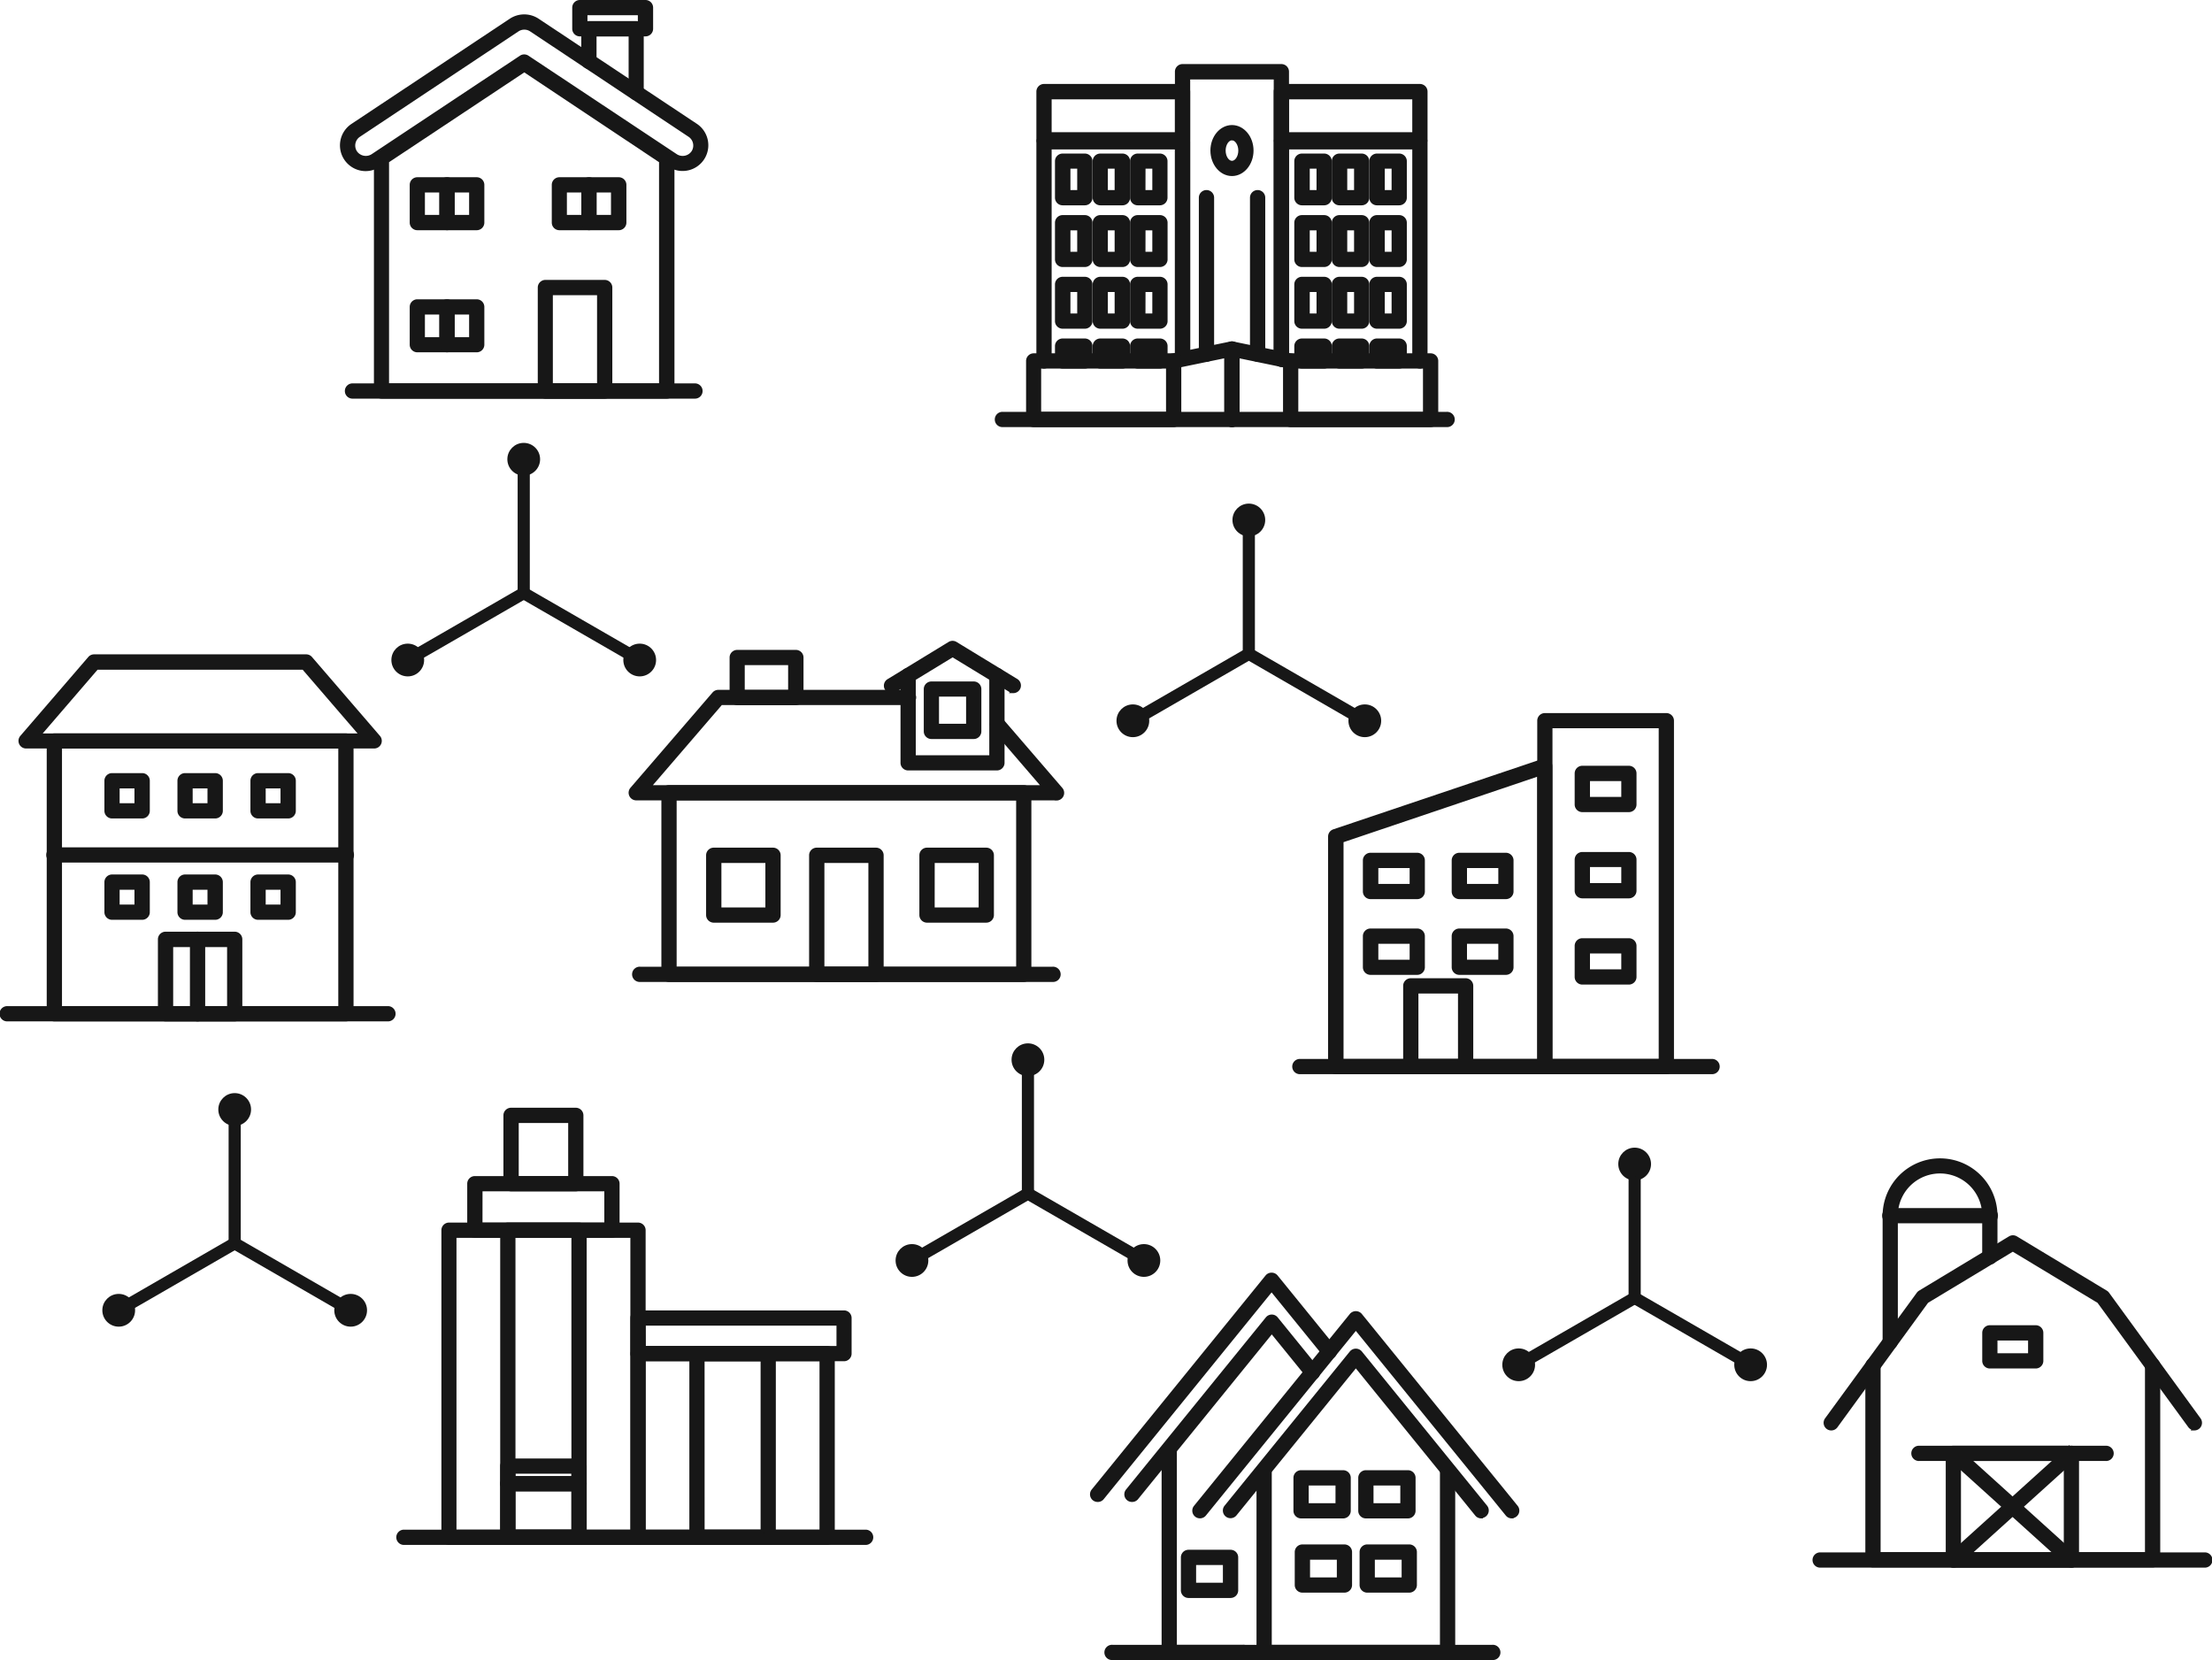 <svg xmlns="http://www.w3.org/2000/svg" width="597" height="448" viewBox="0 0 597 448"><title>houses-left</title><path d="M591.77,385a1.56,1.56,0,0,1-1.26-.64l-24.56-33.64-23.21-14-23.22,14L495,384.4a1.56,1.56,0,0,1-2.52-1.84l24.75-33.89a1.57,1.57,0,0,1,.45-.42l24.29-14.66a1.56,1.56,0,0,1,1.61,0l24.29,14.66a1.56,1.56,0,0,1,.45.42L593,382.56a1.56,1.56,0,0,1-1.26,2.48Z" transform="translate(0.5 0.5)" style="fill:#171717;stroke:#171717;stroke-miterlimit:10;stroke-width:1px"/><path d="M580.47,422H505a1.56,1.56,0,0,1-1.56-1.56V368a1.56,1.56,0,0,1,3.12,0v50.87h72.35V368a1.56,1.56,0,0,1,3.12,0v52.42A1.56,1.56,0,0,1,580.47,422Z" transform="translate(0.5 0.5)" style="fill:#171717;stroke:#171717;stroke-miterlimit:10;stroke-width:1px"/><path d="M594.44,422.06H490.87a1.56,1.56,0,1,1,0-3.11H594.44a1.56,1.56,0,1,1,0,3.11Z" transform="translate(0.5 0.5)" style="fill:#171717;stroke:#171717;stroke-miterlimit:10;stroke-width:1px"/><path d="M567.79,393.28H517.53a1.56,1.56,0,1,1,0-3.11h50.26a1.56,1.56,0,1,1,0,3.11Z" transform="translate(0.5 0.5)" style="fill:#171717;stroke:#171717;stroke-miterlimit:10;stroke-width:1px"/><path d="M558.55,422.06H526.7a1.56,1.56,0,0,1-1.56-1.56V391.72a1.56,1.56,0,0,1,1.56-1.56h31.85a1.56,1.56,0,0,1,1.56,1.56V420.5A1.56,1.56,0,0,1,558.55,422.06Zm-30.29-3.11H557V393.28H528.25v25.66Z" transform="translate(0.5 0.5)" style="fill:#171717;stroke:#171717;stroke-miterlimit:10;stroke-width:1px"/><path d="M558.55,422.06a1.56,1.56,0,0,1-1-.4l-31.85-28.78a1.56,1.56,0,0,1,2.09-2.31l31.85,28.78a1.56,1.56,0,0,1-1,2.71Z" transform="translate(0.5 0.5)" style="fill:#171717;stroke:#171717;stroke-miterlimit:10;stroke-width:1px"/><path d="M526.7,422.06a1.56,1.56,0,0,1-1-2.71l31.85-28.78a1.56,1.56,0,0,1,2.09,2.31l-31.85,28.78A1.56,1.56,0,0,1,526.7,422.06Z" transform="translate(0.5 0.5)" style="fill:#171717;stroke:#171717;stroke-miterlimit:10;stroke-width:1px"/><path d="M548.92,368.32H536.55a1.56,1.56,0,0,1-1.56-1.56v-7.56a1.56,1.56,0,0,1,1.56-1.56h12.37a1.56,1.56,0,0,1,1.56,1.56v7.56A1.56,1.56,0,0,1,548.92,368.32Zm-10.82-3.11h9.26v-4.44h-9.26Z" transform="translate(0.5 0.5)" style="fill:#171717;stroke:#171717;stroke-miterlimit:10;stroke-width:1px"/><path d="M509.66,363.17a1.56,1.56,0,0,1-1.56-1.56v-34a15,15,0,0,1,30,0v11.09a1.56,1.56,0,0,1-3.12,0V327.57a11.88,11.88,0,0,0-23.77,0v34A1.56,1.56,0,0,1,509.66,363.17Z" transform="translate(0.5 0.5)" style="fill:#171717;stroke:#171717;stroke-miterlimit:10;stroke-width:1px"/><path d="M536.55,329.13H509.66a1.56,1.56,0,1,1,0-3.11h26.89a1.56,1.56,0,1,1,0,3.11Z" transform="translate(0.5 0.5)" style="fill:#171717;stroke:#171717;stroke-miterlimit:10;stroke-width:1px"/><path d="M186.94,106.58H94.76a1.56,1.56,0,1,1,0-3.11h92.18a1.56,1.56,0,1,1,0,3.11Z" transform="translate(0.5 0.5)" style="fill:#171717;stroke:#171717;stroke-miterlimit:10;stroke-width:1px"/><path d="M179.48,106.58h-77a1.56,1.56,0,0,1-1.56-1.56V42.14a1.56,1.56,0,0,1,.7-1.3l38.49-25.56a1.56,1.56,0,0,1,1.72,0l38.5,25.56a1.56,1.56,0,0,1,.7,1.3V105A1.56,1.56,0,0,1,179.48,106.58ZM104,103.47h73.87V43L141,18.44,104,43Z" transform="translate(0.5 0.5)" style="fill:#171717;stroke:#171717;stroke-miterlimit:10;stroke-width:1px"/><path d="M98.21,45.18a6.45,6.45,0,0,1-3.58-11.82L137.41,4.94a6.56,6.56,0,0,1,7.14,0l42.78,28.41A6.45,6.45,0,0,1,180.2,44.1L141,18.06l-39.21,26A6.43,6.43,0,0,1,98.21,45.18ZM141,7a3.33,3.33,0,0,0-1.85.56L96.36,36a3.34,3.34,0,0,0-.93,4.62,3.42,3.42,0,0,0,4.62.93l40.07-26.61a1.56,1.56,0,0,1,1.72,0l40.08,26.61a3.42,3.42,0,0,0,4.63-.93,3.34,3.34,0,0,0-.93-4.62L142.83,7.54A3.34,3.34,0,0,0,141,7Z" transform="translate(0.5 0.5)" style="fill:#171717;stroke:#171717;stroke-miterlimit:10;stroke-width:1px"/><path d="M162.7,106.58h-16a1.56,1.56,0,0,1-1.56-1.56V77.1a1.56,1.56,0,0,1,1.56-1.56h16a1.56,1.56,0,0,1,1.56,1.56V105A1.56,1.56,0,0,1,162.7,106.58Zm-14.49-3.11h12.93V78.66H148.21Z" transform="translate(0.5 0.5)" style="fill:#171717;stroke:#171717;stroke-miterlimit:10;stroke-width:1px"/><path d="M120.14,61.13h-8a1.56,1.56,0,0,1-1.56-1.56V49.39a1.56,1.56,0,0,1,1.56-1.56h8a1.56,1.56,0,0,1,1.56,1.56V59.57A1.56,1.56,0,0,1,120.14,61.13ZM113.68,58h4.9V50.94h-4.9Z" transform="translate(0.5 0.5)" style="fill:#171717;stroke:#171717;stroke-miterlimit:10;stroke-width:1px"/><path d="M128.16,61.13h-8a1.56,1.56,0,0,1-1.56-1.56V49.39a1.56,1.56,0,0,1,1.56-1.56h8a1.56,1.56,0,0,1,1.56,1.56V59.57A1.56,1.56,0,0,1,128.16,61.13ZM121.7,58h4.91V50.94H121.7Z" transform="translate(0.5 0.5)" style="fill:#171717;stroke:#171717;stroke-miterlimit:10;stroke-width:1px"/><path d="M158.48,61.13h-8a1.56,1.56,0,0,1-1.56-1.56V49.39a1.56,1.56,0,0,1,1.56-1.56h8A1.56,1.56,0,0,1,160,49.39V59.57A1.56,1.56,0,0,1,158.48,61.13ZM152,58h4.9V50.94H152Z" transform="translate(0.5 0.5)" style="fill:#171717;stroke:#171717;stroke-miterlimit:10;stroke-width:1px"/><path d="M166.5,61.13h-8a1.56,1.56,0,0,1-1.56-1.56V49.39a1.56,1.56,0,0,1,1.56-1.56h8a1.56,1.56,0,0,1,1.56,1.56V59.57A1.56,1.56,0,0,1,166.5,61.13ZM160,58h4.9V50.94H160Z" transform="translate(0.5 0.5)" style="fill:#171717;stroke:#171717;stroke-miterlimit:10;stroke-width:1px"/><path d="M120.14,94.08h-8a1.56,1.56,0,0,1-1.56-1.56V82.33a1.56,1.56,0,0,1,1.56-1.56h8a1.56,1.56,0,0,1,1.56,1.56V92.52A1.56,1.56,0,0,1,120.14,94.08ZM113.68,91h4.9V83.89h-4.9Z" transform="translate(0.5 0.5)" style="fill:#171717;stroke:#171717;stroke-miterlimit:10;stroke-width:1px"/><path d="M128.16,94.08h-8a1.56,1.56,0,0,1-1.56-1.56V82.33a1.56,1.56,0,0,1,1.56-1.56h8a1.56,1.56,0,0,1,1.56,1.56V92.52A1.56,1.56,0,0,1,128.16,94.08ZM121.7,91h4.91V83.89H121.7Z" transform="translate(0.5 0.5)" style="fill:#171717;stroke:#171717;stroke-miterlimit:10;stroke-width:1px"/><path d="M171.22,26.08a1.56,1.56,0,0,1-1.56-1.56V8.82H160v7.24a1.56,1.56,0,0,1-3.12,0V7.26a1.56,1.56,0,0,1,1.56-1.56h12.74a1.56,1.56,0,0,1,1.56,1.56V24.53A1.56,1.56,0,0,1,171.22,26.08Z" transform="translate(0.5 0.5)" style="fill:#171717;stroke:#171717;stroke-miterlimit:10;stroke-width:1px"/><path d="M173.71,8.82H156a1.56,1.56,0,0,1-1.56-1.56V1.56A1.56,1.56,0,0,1,156,0h17.71a1.56,1.56,0,0,1,1.56,1.56V7.26A1.56,1.56,0,0,1,173.71,8.82ZM157.55,5.71h14.6V3.11h-14.6Z" transform="translate(0.5 0.5)" style="fill:#171717;stroke:#171717;stroke-miterlimit:10;stroke-width:1px"/><path d="M389.94,114.26H270.17a1.56,1.56,0,1,1,0-3.11H389.94a1.56,1.56,0,1,1,0,3.11Z" transform="translate(0.5 0.5)" style="fill:#171717;stroke:#171717;stroke-miterlimit:10;stroke-width:1px"/><path d="M345.33,98a1.56,1.56,0,0,1-1.56-1.56v-76H320.22V96.26a1.56,1.56,0,0,1-3.12,0V18.85a1.56,1.56,0,0,1,1.56-1.56h26.67a1.56,1.56,0,0,1,1.56,1.56V96.42A1.56,1.56,0,0,1,345.33,98Z" transform="translate(0.5 0.5)" style="fill:#171717;stroke:#171717;stroke-miterlimit:10;stroke-width:1px"/><path d="M382.72,38.78H345.33a1.56,1.56,0,0,1-1.56-1.56v-13a1.56,1.56,0,0,1,1.56-1.56h37.39a1.56,1.56,0,0,1,1.56,1.56v13A1.56,1.56,0,0,1,382.72,38.78Zm-35.83-3.11h34.27V25.81H346.89Z" transform="translate(0.5 0.5)" style="fill:#171717;stroke:#171717;stroke-miterlimit:10;stroke-width:1px"/><path d="M318.66,38.78H281.27a1.56,1.56,0,0,1-1.56-1.56v-13a1.56,1.56,0,0,1,1.56-1.56h37.39a1.56,1.56,0,0,1,1.56,1.56v13A1.56,1.56,0,0,1,318.66,38.78Zm-35.83-3.11H317.1V25.81H282.83v9.86Z" transform="translate(0.5 0.5)" style="fill:#171717;stroke:#171717;stroke-miterlimit:10;stroke-width:1px"/><path d="M382.72,98.47a1.56,1.56,0,0,1-1.56-1.56V39.33H346.89V96.42a1.56,1.56,0,0,1-3.12,0V37.77a1.56,1.56,0,0,1,1.56-1.56h37.39a1.56,1.56,0,0,1,1.56,1.56V96.91A1.56,1.56,0,0,1,382.72,98.47Z" transform="translate(0.5 0.5)" style="fill:#171717;stroke:#171717;stroke-miterlimit:10;stroke-width:1px"/><path d="M281.27,98.47a1.56,1.56,0,0,1-1.56-1.56V37.77a1.56,1.56,0,0,1,1.56-1.56h37.39a1.56,1.56,0,0,1,1.56,1.56V96.26a1.56,1.56,0,0,1-3.12,0V39.33H282.83V96.91A1.56,1.56,0,0,1,281.27,98.47Z" transform="translate(0.5 0.5)" style="fill:#171717;stroke:#171717;stroke-miterlimit:10;stroke-width:1px"/><path d="M292.29,54.41h-6a1.56,1.56,0,0,1-1.56-1.56V43a1.56,1.56,0,0,1,1.56-1.56h6A1.56,1.56,0,0,1,293.85,43v9.89A1.56,1.56,0,0,1,292.29,54.41Zm-4.39-3.11h2.83V44.51h-2.83Z" transform="translate(0.5 0.5)" style="fill:#171717;stroke:#171717;stroke-miterlimit:10;stroke-width:1px"/><path d="M302.42,54.41h-5.95a1.56,1.56,0,0,1-1.56-1.56V43a1.56,1.56,0,0,1,1.56-1.56h5.95A1.56,1.56,0,0,1,304,43v9.89A1.56,1.56,0,0,1,302.42,54.41ZM298,51.29h2.83V44.51H298Z" transform="translate(0.5 0.5)" style="fill:#171717;stroke:#171717;stroke-miterlimit:10;stroke-width:1px"/><path d="M312.54,54.41h-6A1.56,1.56,0,0,1,305,52.85V43a1.56,1.56,0,0,1,1.56-1.56h6A1.56,1.56,0,0,1,314.1,43v9.89A1.56,1.56,0,0,1,312.54,54.41Zm-4.39-3.11H311V44.51h-2.83Z" transform="translate(0.5 0.5)" style="fill:#171717;stroke:#171717;stroke-miterlimit:10;stroke-width:1px"/><path d="M292.29,71.06h-6a1.56,1.56,0,0,1-1.56-1.56V59.61a1.56,1.56,0,0,1,1.56-1.56h6a1.56,1.56,0,0,1,1.56,1.56V69.5A1.56,1.56,0,0,1,292.29,71.06Zm-4.39-3.11h2.83V61.17h-2.83Z" transform="translate(0.5 0.5)" style="fill:#171717;stroke:#171717;stroke-miterlimit:10;stroke-width:1px"/><path d="M302.42,71.06h-5.95a1.56,1.56,0,0,1-1.56-1.56V59.61a1.56,1.56,0,0,1,1.56-1.56h5.95A1.56,1.56,0,0,1,304,59.61V69.5A1.56,1.56,0,0,1,302.42,71.06ZM298,67.95h2.83V61.17H298Z" transform="translate(0.5 0.5)" style="fill:#171717;stroke:#171717;stroke-miterlimit:10;stroke-width:1px"/><path d="M312.54,71.06h-6A1.56,1.56,0,0,1,305,69.5V59.61a1.56,1.56,0,0,1,1.56-1.56h6a1.56,1.56,0,0,1,1.56,1.56V69.5A1.56,1.56,0,0,1,312.54,71.06Zm-4.39-3.11H311V61.17h-2.83Z" transform="translate(0.5 0.5)" style="fill:#171717;stroke:#171717;stroke-miterlimit:10;stroke-width:1px"/><path d="M292.29,87.71h-6a1.56,1.56,0,0,1-1.56-1.56V76.26a1.56,1.56,0,0,1,1.56-1.56h6a1.56,1.56,0,0,1,1.56,1.56v9.89A1.56,1.56,0,0,1,292.29,87.71Zm-4.39-3.11h2.83V77.81h-2.83Z" transform="translate(0.5 0.5)" style="fill:#171717;stroke:#171717;stroke-miterlimit:10;stroke-width:1px"/><path d="M302.42,87.71h-5.95a1.56,1.56,0,0,1-1.56-1.56V76.26a1.56,1.56,0,0,1,1.56-1.56h5.95A1.56,1.56,0,0,1,304,76.26v9.89A1.56,1.56,0,0,1,302.42,87.71ZM298,84.6h2.83V77.81H298Z" transform="translate(0.5 0.5)" style="fill:#171717;stroke:#171717;stroke-miterlimit:10;stroke-width:1px"/><path d="M312.54,87.71h-6A1.56,1.56,0,0,1,305,86.15V76.26a1.56,1.56,0,0,1,1.56-1.56h6a1.56,1.56,0,0,1,1.56,1.56v9.89A1.56,1.56,0,0,1,312.54,87.71Zm-4.39-3.11H311V77.81h-2.83Z" transform="translate(0.5 0.5)" style="fill:#171717;stroke:#171717;stroke-miterlimit:10;stroke-width:1px"/><path d="M292.29,98.47h-6a1.56,1.56,0,0,1-1.56-1.56v-4a1.56,1.56,0,0,1,1.56-1.56h6a1.56,1.56,0,0,1,1.56,1.56v4A1.56,1.56,0,0,1,292.29,98.47Zm-4.39-3.11h2.83v-.89h-2.83Z" transform="translate(0.5 0.5)" style="fill:#171717;stroke:#171717;stroke-miterlimit:10;stroke-width:1px"/><path d="M302.42,98.47h-5.95a1.56,1.56,0,0,1-1.56-1.56v-4a1.56,1.56,0,0,1,1.56-1.56h5.95A1.56,1.56,0,0,1,304,92.91v4A1.56,1.56,0,0,1,302.42,98.47ZM298,95.35h2.83v-.89H298Z" transform="translate(0.5 0.5)" style="fill:#171717;stroke:#171717;stroke-miterlimit:10;stroke-width:1px"/><path d="M312.54,98.47h-6A1.56,1.56,0,0,1,305,96.91v-4a1.56,1.56,0,0,1,1.56-1.56h6a1.56,1.56,0,0,1,1.56,1.56v4A1.56,1.56,0,0,1,312.54,98.47Zm-4.39-3.11H311v-.89h-2.83Z" transform="translate(0.5 0.5)" style="fill:#171717;stroke:#171717;stroke-miterlimit:10;stroke-width:1px"/><path d="M356.88,54.41h-6a1.56,1.56,0,0,1-1.56-1.56V43a1.56,1.56,0,0,1,1.56-1.56h6A1.56,1.56,0,0,1,358.43,43v9.89A1.56,1.56,0,0,1,356.88,54.41Zm-4.39-3.11h2.83V44.51h-2.83Z" transform="translate(0.5 0.5)" style="fill:#171717;stroke:#171717;stroke-miterlimit:10;stroke-width:1px"/><path d="M367,54.41h-6a1.56,1.56,0,0,1-1.56-1.56V43a1.56,1.56,0,0,1,1.56-1.56h6A1.56,1.56,0,0,1,368.56,43v9.89A1.56,1.56,0,0,1,367,54.41Zm-4.39-3.11h2.84V44.51h-2.84Z" transform="translate(0.5 0.5)" style="fill:#171717;stroke:#171717;stroke-miterlimit:10;stroke-width:1px"/><path d="M377.13,54.41h-6a1.56,1.56,0,0,1-1.56-1.56V43a1.56,1.56,0,0,1,1.56-1.56h6A1.56,1.56,0,0,1,378.69,43v9.89A1.56,1.56,0,0,1,377.13,54.41Zm-4.39-3.11h2.84V44.51h-2.84Z" transform="translate(0.5 0.5)" style="fill:#171717;stroke:#171717;stroke-miterlimit:10;stroke-width:1px"/><path d="M356.88,71.06h-6a1.56,1.56,0,0,1-1.56-1.56V59.61a1.56,1.56,0,0,1,1.56-1.56h6a1.56,1.56,0,0,1,1.56,1.56V69.5A1.56,1.56,0,0,1,356.88,71.06Zm-4.39-3.11h2.83V61.17h-2.83Z" transform="translate(0.5 0.5)" style="fill:#171717;stroke:#171717;stroke-miterlimit:10;stroke-width:1px"/><path d="M367,71.06h-6a1.56,1.56,0,0,1-1.56-1.56V59.61a1.56,1.56,0,0,1,1.56-1.56h6a1.56,1.56,0,0,1,1.56,1.56V69.5A1.56,1.56,0,0,1,367,71.06Zm-4.39-3.11h2.84V61.17h-2.84Z" transform="translate(0.5 0.5)" style="fill:#171717;stroke:#171717;stroke-miterlimit:10;stroke-width:1px"/><path d="M377.13,71.06h-6a1.56,1.56,0,0,1-1.56-1.56V59.61a1.56,1.56,0,0,1,1.56-1.56h6a1.56,1.56,0,0,1,1.56,1.56V69.5A1.56,1.56,0,0,1,377.13,71.06Zm-4.39-3.11h2.84V61.17h-2.84Z" transform="translate(0.5 0.5)" style="fill:#171717;stroke:#171717;stroke-miterlimit:10;stroke-width:1px"/><path d="M356.88,87.71h-6a1.56,1.56,0,0,1-1.56-1.56V76.26a1.56,1.56,0,0,1,1.56-1.56h6a1.56,1.56,0,0,1,1.56,1.56v9.89A1.56,1.56,0,0,1,356.88,87.71Zm-4.39-3.11h2.83V77.81h-2.83Z" transform="translate(0.5 0.5)" style="fill:#171717;stroke:#171717;stroke-miterlimit:10;stroke-width:1px"/><path d="M367,87.71h-6a1.56,1.56,0,0,1-1.56-1.56V76.26a1.56,1.56,0,0,1,1.56-1.56h6a1.56,1.56,0,0,1,1.56,1.56v9.89A1.56,1.56,0,0,1,367,87.71Zm-4.39-3.11h2.84V77.81h-2.84Z" transform="translate(0.5 0.5)" style="fill:#171717;stroke:#171717;stroke-miterlimit:10;stroke-width:1px"/><path d="M377.13,87.71h-6a1.56,1.56,0,0,1-1.56-1.56V76.26a1.56,1.56,0,0,1,1.56-1.56h6a1.56,1.56,0,0,1,1.56,1.56v9.89A1.56,1.56,0,0,1,377.13,87.71Zm-4.39-3.11h2.84V77.81h-2.84Z" transform="translate(0.5 0.5)" style="fill:#171717;stroke:#171717;stroke-miterlimit:10;stroke-width:1px"/><path d="M356.88,98.47h-6a1.56,1.56,0,0,1-1.56-1.56v-4a1.56,1.56,0,0,1,1.56-1.56h6a1.56,1.56,0,0,1,1.56,1.56v4A1.56,1.56,0,0,1,356.88,98.47Zm-4.39-3.11h2.83v-.89h-2.83Z" transform="translate(0.5 0.5)" style="fill:#171717;stroke:#171717;stroke-miterlimit:10;stroke-width:1px"/><path d="M367,98.47h-6a1.56,1.56,0,0,1-1.56-1.56v-4a1.56,1.56,0,0,1,1.56-1.56h6a1.56,1.56,0,0,1,1.56,1.56v4A1.56,1.56,0,0,1,367,98.47Zm-4.39-3.11h2.84v-.89h-2.84Z" transform="translate(0.5 0.5)" style="fill:#171717;stroke:#171717;stroke-miterlimit:10;stroke-width:1px"/><path d="M377.13,98.47h-6a1.56,1.56,0,0,1-1.56-1.56v-4a1.56,1.56,0,0,1,1.56-1.56h6a1.56,1.56,0,0,1,1.56,1.56v4A1.56,1.56,0,0,1,377.13,98.47Zm-4.39-3.11h2.84v-.89h-2.84Z" transform="translate(0.5 0.5)" style="fill:#171717;stroke:#171717;stroke-miterlimit:10;stroke-width:1px"/><path d="M316.26,114.26H278.49a1.56,1.56,0,0,1-1.56-1.56V96.91a1.56,1.56,0,0,1,1.56-1.56h37.77a1.56,1.56,0,0,1,1.56,1.56V112.7A1.56,1.56,0,0,1,316.26,114.26ZM280,111.14H314.7V98.47H280Z" transform="translate(0.5 0.5)" style="fill:#171717;stroke:#171717;stroke-miterlimit:10;stroke-width:1px"/><path d="M385.61,114.26H347.84a1.56,1.56,0,0,1-1.56-1.56V96.91a1.56,1.56,0,0,1,1.56-1.56h37.77a1.56,1.56,0,0,1,1.56,1.56V112.7A1.56,1.56,0,0,1,385.61,114.26Zm-36.21-3.11h34.65V98.47H349.4Z" transform="translate(0.5 0.5)" style="fill:#171717;stroke:#171717;stroke-miterlimit:10;stroke-width:1px"/><path d="M332,114.26a1.56,1.56,0,0,1-1.56-1.56V95.58l-13.87,2.86a1.56,1.56,0,1,1-.63-3.05l15.74-3.24a1.56,1.56,0,0,1,1.87,1.53v19A1.56,1.56,0,0,1,332,114.26Z" transform="translate(0.5 0.5)" style="fill:#171717;stroke:#171717;stroke-miterlimit:10;stroke-width:1px"/><path d="M332,114.26a1.56,1.56,0,0,1-1.56-1.56v-19a1.56,1.56,0,0,1,1.87-1.53l15.74,3.24a1.56,1.56,0,1,1-.63,3.05l-13.87-2.86V112.7A1.56,1.56,0,0,1,332,114.26Z" transform="translate(0.5 0.5)" style="fill:#171717;stroke:#171717;stroke-miterlimit:10;stroke-width:1px"/><path d="M332,46.51c-2.93,0-5.32-2.86-5.32-6.38s2.39-6.38,5.32-6.38,5.32,2.86,5.32,6.38S334.93,46.51,332,46.51Zm0-9.65c-1.2,0-2.21,1.5-2.21,3.27s1,3.27,2.21,3.27,2.21-1.5,2.21-3.27S333.19,36.87,332,36.87Z" transform="translate(0.5 0.5)" style="fill:#171717;stroke:#171717;stroke-miterlimit:10;stroke-width:1px"/><path d="M325.12,96.64a1.56,1.56,0,0,1-1.56-1.56V52.85a1.56,1.56,0,0,1,3.12,0V95.08A1.56,1.56,0,0,1,325.12,96.64Z" transform="translate(0.5 0.5)" style="fill:#171717;stroke:#171717;stroke-miterlimit:10;stroke-width:1px"/><path d="M338.92,96.64a1.56,1.56,0,0,1-1.56-1.56V52.85a1.56,1.56,0,0,1,3.12,0V95.08A1.56,1.56,0,0,1,338.92,96.64Z" transform="translate(0.5 0.5)" style="fill:#171717;stroke:#171717;stroke-miterlimit:10;stroke-width:1px"/><path d="M92.86,274.64H14.17a1.56,1.56,0,0,1-1.56-1.56v-73.6a1.56,1.56,0,0,1,1.56-1.56H92.86a1.56,1.56,0,0,1,1.56,1.56v73.6A1.56,1.56,0,0,1,92.86,274.64Zm-77.13-3.11H91.3V201H15.73Z" transform="translate(0.5 0.5)" style="fill:#171717;stroke:#171717;stroke-miterlimit:10;stroke-width:1px"/><path d="M62.84,274.64H44.18a1.56,1.56,0,0,1-1.56-1.56V253a1.56,1.56,0,0,1,1.56-1.56H62.84A1.56,1.56,0,0,1,64.4,253v20A1.56,1.56,0,0,1,62.84,274.64Zm-17.1-3.11H61.29V254.6H45.74Z" transform="translate(0.5 0.5)" style="fill:#171717;stroke:#171717;stroke-miterlimit:10;stroke-width:1px"/><path d="M52.82,274.64a1.56,1.56,0,0,1-1.56-1.56V253a1.56,1.56,0,0,1,3.12,0v20A1.56,1.56,0,0,1,52.82,274.64Z" transform="translate(0.5 0.5)" style="fill:#171717;stroke:#171717;stroke-miterlimit:10;stroke-width:1px"/><path d="M37.87,247.23H29.74a1.56,1.56,0,0,1-1.56-1.56v-8.13A1.56,1.56,0,0,1,29.74,236h8.13a1.56,1.56,0,0,1,1.56,1.56v8.13A1.56,1.56,0,0,1,37.87,247.23Zm-6.58-3.11h5v-5h-5Z" transform="translate(0.5 0.5)" style="fill:#171717;stroke:#171717;stroke-miterlimit:10;stroke-width:1px"/><path d="M57.58,247.23H49.45a1.56,1.56,0,0,1-1.56-1.56v-8.13A1.56,1.56,0,0,1,49.45,236h8.13a1.56,1.56,0,0,1,1.56,1.56v8.13A1.56,1.56,0,0,1,57.58,247.23ZM51,244.12h5v-5H51Z" transform="translate(0.5 0.5)" style="fill:#171717;stroke:#171717;stroke-miterlimit:10;stroke-width:1px"/><path d="M77.28,247.23H69.15a1.56,1.56,0,0,1-1.56-1.56v-8.13A1.56,1.56,0,0,1,69.15,236h8.13a1.56,1.56,0,0,1,1.56,1.56v8.13A1.56,1.56,0,0,1,77.28,247.23Zm-6.57-3.11h5v-5h-5Z" transform="translate(0.5 0.5)" style="fill:#171717;stroke:#171717;stroke-miterlimit:10;stroke-width:1px"/><path d="M37.87,219.88H29.74a1.56,1.56,0,0,1-1.56-1.56V210.2a1.56,1.56,0,0,1,1.56-1.56h8.13a1.56,1.56,0,0,1,1.56,1.56v8.13A1.56,1.56,0,0,1,37.87,219.88Zm-6.58-3.11h5v-5h-5Z" transform="translate(0.5 0.5)" style="fill:#171717;stroke:#171717;stroke-miterlimit:10;stroke-width:1px"/><path d="M57.58,219.88H49.45a1.56,1.56,0,0,1-1.56-1.56V210.2a1.56,1.56,0,0,1,1.56-1.56h8.13a1.56,1.56,0,0,1,1.56,1.56v8.13A1.56,1.56,0,0,1,57.58,219.88ZM51,216.77h5v-5H51Z" transform="translate(0.5 0.5)" style="fill:#171717;stroke:#171717;stroke-miterlimit:10;stroke-width:1px"/><path d="M77.28,219.88H69.15a1.56,1.56,0,0,1-1.56-1.56V210.2a1.56,1.56,0,0,1,1.56-1.56h8.13a1.56,1.56,0,0,1,1.56,1.56v8.13A1.56,1.56,0,0,1,77.28,219.88Zm-6.57-3.11h5v-5h-5Z" transform="translate(0.5 0.5)" style="fill:#171717;stroke:#171717;stroke-miterlimit:10;stroke-width:1px"/><path d="M92.86,231.79H14.17a1.56,1.56,0,1,1,0-3.11H92.86a1.56,1.56,0,1,1,0,3.11Z" transform="translate(0.5 0.5)" style="fill:#171717;stroke:#171717;stroke-miterlimit:10;stroke-width:1px"/><path d="M100.48,201H6.54a1.56,1.56,0,0,1-1.18-2.57l18.35-21.3a1.56,1.56,0,0,1,1.18-.54H82.14a1.56,1.56,0,0,1,1.18.54l18.35,21.3a1.56,1.56,0,0,1-1.18,2.57ZM9.94,197.93H97.09L81.42,179.74H25.6Z" transform="translate(0.5 0.5)" style="fill:#171717;stroke:#171717;stroke-miterlimit:10;stroke-width:1px"/><path d="M104.08,274.64H1.56a1.56,1.56,0,1,1,0-3.11H104.08a1.56,1.56,0,1,1,0,3.11Z" transform="translate(0.5 0.5)" style="fill:#171717;stroke:#171717;stroke-miterlimit:10;stroke-width:1px"/><path d="M449.23,288.89H416.45a1.56,1.56,0,0,1-1.56-1.56V194a1.56,1.56,0,0,1,1.56-1.56h32.78a1.56,1.56,0,0,1,1.56,1.56v93.36A1.56,1.56,0,0,1,449.23,288.89ZM418,285.77h29.67V195.53H418Z" transform="translate(0.5 0.5)" style="fill:#171717;stroke:#171717;stroke-miterlimit:10;stroke-width:1px"/><path d="M416.45,288.89H360a1.56,1.56,0,0,1-1.56-1.56V225.27a1.56,1.56,0,0,1,1.06-1.48l56.4-19a1.56,1.56,0,0,1,2.06,1.47v81.08A1.56,1.56,0,0,1,416.45,288.89Zm-54.84-3.11h53.28V208.42l-53.28,18Z" transform="translate(0.5 0.5)" style="fill:#171717;stroke:#171717;stroke-miterlimit:10;stroke-width:1px"/><path d="M382,241.65H369.39a1.56,1.56,0,0,1-1.56-1.56v-8.39a1.56,1.56,0,0,1,1.56-1.56H382a1.56,1.56,0,0,1,1.56,1.56v8.39A1.56,1.56,0,0,1,382,241.65Zm-11-3.11h9.45v-5.27H371Z" transform="translate(0.5 0.5)" style="fill:#171717;stroke:#171717;stroke-miterlimit:10;stroke-width:1px"/><path d="M439.12,218.17H426.55a1.56,1.56,0,0,1-1.56-1.56v-8.39a1.56,1.56,0,0,1,1.56-1.56h12.57a1.56,1.56,0,0,1,1.56,1.56v8.39A1.56,1.56,0,0,1,439.12,218.17Zm-11-3.11h9.45v-5.27h-9.45Z" transform="translate(0.5 0.5)" style="fill:#171717;stroke:#171717;stroke-miterlimit:10;stroke-width:1px"/><path d="M439.12,241.44H426.55a1.56,1.56,0,0,1-1.56-1.56v-8.39a1.56,1.56,0,0,1,1.56-1.56h12.57a1.56,1.56,0,0,1,1.56,1.56v8.39A1.56,1.56,0,0,1,439.12,241.44Zm-11-3.11h9.45V233h-9.45Z" transform="translate(0.5 0.5)" style="fill:#171717;stroke:#171717;stroke-miterlimit:10;stroke-width:1px"/><path d="M439.12,264.71H426.55a1.56,1.56,0,0,1-1.56-1.56v-8.39a1.56,1.56,0,0,1,1.56-1.56h12.57a1.56,1.56,0,0,1,1.56,1.56v8.39A1.56,1.56,0,0,1,439.12,264.71Zm-11-3.11h9.45v-5.28h-9.45Z" transform="translate(0.5 0.5)" style="fill:#171717;stroke:#171717;stroke-miterlimit:10;stroke-width:1px"/><path d="M405.93,241.65H393.36a1.56,1.56,0,0,1-1.56-1.56v-8.39a1.56,1.56,0,0,1,1.56-1.56h12.57a1.56,1.56,0,0,1,1.56,1.56v8.39A1.56,1.56,0,0,1,405.93,241.65Zm-11-3.11h9.45v-5.27h-9.45Z" transform="translate(0.5 0.5)" style="fill:#171717;stroke:#171717;stroke-miterlimit:10;stroke-width:1px"/><path d="M382,262.09H369.39a1.56,1.56,0,0,1-1.56-1.56v-8.39a1.56,1.56,0,0,1,1.56-1.56H382a1.56,1.56,0,0,1,1.56,1.56v8.39A1.56,1.56,0,0,1,382,262.09ZM371,259h9.45V253.7H371Z" transform="translate(0.5 0.5)" style="fill:#171717;stroke:#171717;stroke-miterlimit:10;stroke-width:1px"/><path d="M405.93,262.09H393.36a1.56,1.56,0,0,1-1.56-1.56v-8.39a1.56,1.56,0,0,1,1.56-1.56h12.57a1.56,1.56,0,0,1,1.56,1.56v8.39A1.56,1.56,0,0,1,405.93,262.09Zm-11-3.11h9.45V253.7h-9.45Z" transform="translate(0.5 0.5)" style="fill:#171717;stroke:#171717;stroke-miterlimit:10;stroke-width:1px"/><path d="M395.06,288.89h-14.8a1.56,1.56,0,0,1-1.56-1.56V265.56a1.56,1.56,0,0,1,1.56-1.56h14.8a1.56,1.56,0,0,1,1.56,1.56v21.77A1.56,1.56,0,0,1,395.06,288.89Zm-13.24-3.11H393.5V267.12H381.82Z" transform="translate(0.5 0.5)" style="fill:#171717;stroke:#171717;stroke-miterlimit:10;stroke-width:1px"/><path d="M461.45,288.89h-111a1.56,1.56,0,1,1,0-3.11h111a1.56,1.56,0,1,1,0,3.11Z" transform="translate(0.5 0.5)" style="fill:#171717;stroke:#171717;stroke-miterlimit:10;stroke-width:1px"/><path d="M284.66,215H171.21a1.56,1.56,0,0,1-1.18-2.57l22.16-25.72a1.56,1.56,0,0,1,1.18-.54h51.21a1.56,1.56,0,1,1,0,3.11h-50.5L174.61,211.9H281.26l-13.85-16.09a1.56,1.56,0,0,1,2.36-2l16.07,18.66a1.56,1.56,0,0,1-1.18,2.57Z" transform="translate(0.5 0.5)" style="fill:#171717;stroke:#171717;stroke-miterlimit:10;stroke-width:1px"/><path d="M275.81,264H180.06a1.56,1.56,0,0,1-1.56-1.56v-49a1.56,1.56,0,0,1,1.56-1.56h95.74a1.56,1.56,0,0,1,1.56,1.56v49A1.56,1.56,0,0,1,275.81,264Zm-94.19-3.11h92.63V215H181.62Z" transform="translate(0.5 0.5)" style="fill:#171717;stroke:#171717;stroke-miterlimit:10;stroke-width:1px"/><path d="M235.93,264h-16a1.56,1.56,0,0,1-1.56-1.56V230.32a1.56,1.56,0,0,1,1.56-1.56h16a1.56,1.56,0,0,1,1.56,1.56v32.16A1.56,1.56,0,0,1,235.93,264Zm-14.43-3.11h12.87v-29H221.5Z" transform="translate(0.5 0.5)" style="fill:#171717;stroke:#171717;stroke-miterlimit:10;stroke-width:1px"/><path d="M208.13,248h-16a1.56,1.56,0,0,1-1.56-1.56V230.32a1.56,1.56,0,0,1,1.56-1.56h16a1.56,1.56,0,0,1,1.56,1.56V246.4A1.56,1.56,0,0,1,208.13,248Zm-14.43-3.11h12.87v-13H193.7Z" transform="translate(0.5 0.5)" style="fill:#171717;stroke:#171717;stroke-miterlimit:10;stroke-width:1px"/><path d="M265.69,248h-16a1.56,1.56,0,0,1-1.56-1.56V230.32a1.56,1.56,0,0,1,1.56-1.56h16a1.56,1.56,0,0,1,1.56,1.56V246.4A1.56,1.56,0,0,1,265.69,248Zm-14.43-3.11h12.87v-13H251.27Z" transform="translate(0.5 0.5)" style="fill:#171717;stroke:#171717;stroke-miterlimit:10;stroke-width:1px"/><path d="M273,186.05a1.54,1.54,0,0,1-.81-.23l-15.59-9.5L241,185.83a1.56,1.56,0,1,1-1.62-2.66l16.4-10a1.56,1.56,0,0,1,1.62,0l16.4,10a1.56,1.56,0,0,1-.81,2.89Z" transform="translate(0.5 0.5)" style="fill:#171717;stroke:#171717;stroke-miterlimit:10;stroke-width:1px"/><path d="M268.6,206.92h-24a1.56,1.56,0,0,1-1.56-1.56V181.82a1.56,1.56,0,0,1,3.12,0v22H267v-22a1.56,1.56,0,0,1,3.12,0v23.54A1.56,1.56,0,0,1,268.6,206.92Z" transform="translate(0.5 0.5)" style="fill:#171717;stroke:#171717;stroke-miterlimit:10;stroke-width:1px"/><path d="M262.3,198.44H250.88a1.56,1.56,0,0,1-1.56-1.56V185.47a1.56,1.56,0,0,1,1.56-1.56H262.3a1.56,1.56,0,0,1,1.56,1.56v11.42A1.56,1.56,0,0,1,262.3,198.44Zm-9.87-3.11h8.31V187h-8.31Z" transform="translate(0.5 0.5)" style="fill:#171717;stroke:#171717;stroke-miterlimit:10;stroke-width:1px"/><path d="M214.3,189.29H198.47a1.56,1.56,0,0,1-1.56-1.56V176.95a1.56,1.56,0,0,1,1.56-1.56H214.3a1.56,1.56,0,0,1,1.56,1.56v10.79A1.56,1.56,0,0,1,214.3,189.29ZM200,186.18h12.71V178.5H200Z" transform="translate(0.5 0.5)" style="fill:#171717;stroke:#171717;stroke-miterlimit:10;stroke-width:1px"/><path d="M283.59,264H172.28a1.56,1.56,0,1,1,0-3.11h111.3a1.56,1.56,0,1,1,0,3.11Z" transform="translate(0.5 0.5)" style="fill:#171717;stroke:#171717;stroke-miterlimit:10;stroke-width:1px"/><path d="M402.27,447H299.75a1.56,1.56,0,1,1,0-3.11H402.27a1.56,1.56,0,1,1,0,3.11Z" transform="translate(0.5 0.5)" style="fill:#171717;stroke:#171717;stroke-miterlimit:10;stroke-width:1px"/><path d="M305,404.34a1.56,1.56,0,0,1-1.21-2.54l37.74-46.46a1.56,1.56,0,0,1,1.21-.58h0a1.56,1.56,0,0,1,1.21.58l11,13.55a1.56,1.56,0,0,1-2.42,2l-9.79-12.06-36.53,45A1.55,1.55,0,0,1,305,404.34Z" transform="translate(0.5 0.5)" style="fill:#171717;stroke:#171717;stroke-miterlimit:10;stroke-width:1px"/><path d="M335,447H315.07a1.56,1.56,0,0,1-1.56-1.56V391.28a1.56,1.56,0,0,1,3.12,0v52.61H335a1.56,1.56,0,1,1,0,3.11Z" transform="translate(0.5 0.5)" style="fill:#171717;stroke:#171717;stroke-miterlimit:10;stroke-width:1px"/><path d="M295.74,404.34a1.56,1.56,0,0,1-1.21-2.54L341.48,344a1.61,1.61,0,0,1,2.42,0l15.61,19.22a1.56,1.56,0,0,1-2.42,2l-14.4-17.73L297,403.76A1.55,1.55,0,0,1,295.74,404.34Z" transform="translate(0.5 0.5)" style="fill:#171717;stroke:#171717;stroke-miterlimit:10;stroke-width:1px"/><path d="M399.25,408.77a1.55,1.55,0,0,1-1.21-.58L365.43,368l-32.61,40.15a1.56,1.56,0,1,1-2.42-2l33.82-41.64a1.61,1.61,0,0,1,2.42,0l33.82,41.64a1.56,1.56,0,0,1-1.21,2.54Z" transform="translate(0.5 0.5)" style="fill:#171717;stroke:#171717;stroke-miterlimit:10;stroke-width:1px"/><path d="M390.18,447h-49.5a1.56,1.56,0,0,1-1.56-1.56V396.9a1.56,1.56,0,0,1,3.12,0v47h46.39v-47a1.56,1.56,0,0,1,3.12,0v48.54A1.56,1.56,0,0,1,390.18,447Z" transform="translate(0.5 0.5)" style="fill:#171717;stroke:#171717;stroke-miterlimit:10;stroke-width:1px"/><path d="M407.5,408.77a1.55,1.55,0,0,1-1.21-.58l-40.86-50.31-40.86,50.31a1.56,1.56,0,1,1-2.42-2l42.07-51.8a1.61,1.61,0,0,1,2.42,0l42.07,51.8a1.56,1.56,0,0,1-1.21,2.54Z" transform="translate(0.5 0.5)" style="fill:#171717;stroke:#171717;stroke-miterlimit:10;stroke-width:1px"/><path d="M331.61,430.25H320.27a1.56,1.56,0,0,1-1.56-1.56V419.8a1.56,1.56,0,0,1,1.56-1.56h11.35a1.56,1.56,0,0,1,1.56,1.56v8.89A1.56,1.56,0,0,1,331.61,430.25Zm-9.79-3.11h8.23v-5.78h-8.23Z" transform="translate(0.5 0.5)" style="fill:#171717;stroke:#171717;stroke-miterlimit:10;stroke-width:1px"/><path d="M362,408.78H350.65a1.56,1.56,0,0,1-1.56-1.56v-8.89a1.56,1.56,0,0,1,1.56-1.56H362a1.56,1.56,0,0,1,1.56,1.56v8.89A1.56,1.56,0,0,1,362,408.78Zm-9.79-3.11h8.23v-5.78h-8.23Z" transform="translate(0.5 0.5)" style="fill:#171717;stroke:#171717;stroke-miterlimit:10;stroke-width:1px"/><path d="M379.49,408.78H368.14a1.56,1.56,0,0,1-1.56-1.56v-8.89a1.56,1.56,0,0,1,1.56-1.56h11.35a1.56,1.56,0,0,1,1.56,1.56v8.89A1.56,1.56,0,0,1,379.49,408.78Zm-9.79-3.11h8.23v-5.78H369.7Z" transform="translate(0.5 0.5)" style="fill:#171717;stroke:#171717;stroke-miterlimit:10;stroke-width:1px"/><path d="M362.36,428.81H351a1.56,1.56,0,0,1-1.56-1.56v-8.89A1.56,1.56,0,0,1,351,416.8h11.35a1.56,1.56,0,0,1,1.56,1.56v8.89A1.56,1.56,0,0,1,362.36,428.81Zm-9.79-3.11h8.23v-5.78h-8.23Z" transform="translate(0.5 0.5)" style="fill:#171717;stroke:#171717;stroke-miterlimit:10;stroke-width:1px"/><path d="M379.85,428.81H368.5a1.56,1.56,0,0,1-1.56-1.56v-8.89a1.56,1.56,0,0,1,1.56-1.56h11.35a1.56,1.56,0,0,1,1.56,1.56v8.89A1.56,1.56,0,0,1,379.85,428.81Zm-9.79-3.11h8.23v-5.78h-8.23Z" transform="translate(0.5 0.5)" style="fill:#171717;stroke:#171717;stroke-miterlimit:10;stroke-width:1px"/><path d="M233,415.93H108.64a1.56,1.56,0,1,1,0-3.11H233a1.56,1.56,0,1,1,0,3.11Z" transform="translate(0.5 0.5)" style="fill:#171717;stroke:#171717;stroke-miterlimit:10;stroke-width:1px"/><path d="M171.69,415.93h-51a1.56,1.56,0,0,1-1.56-1.56V331.5a1.56,1.56,0,0,1,1.56-1.56h51a1.56,1.56,0,0,1,1.56,1.56v82.87A1.56,1.56,0,0,1,171.69,415.93Zm-49.49-3.11h47.93V333.06H122.2Z" transform="translate(0.5 0.5)" style="fill:#171717;stroke:#171717;stroke-miterlimit:10;stroke-width:1px"/><path d="M155.78,415.93H136.56a1.56,1.56,0,0,1-1.56-1.56V331.5a1.56,1.56,0,0,1,1.56-1.56h19.22a1.56,1.56,0,0,1,1.56,1.56v82.87A1.56,1.56,0,0,1,155.78,415.93Zm-17.66-3.11h16.1V333.06h-16.1Z" transform="translate(0.5 0.5)" style="fill:#171717;stroke:#171717;stroke-miterlimit:10;stroke-width:1px"/><path d="M222.74,415.93h-51a1.56,1.56,0,0,1-1.56-1.56V364.8a1.56,1.56,0,0,1,1.56-1.56h51a1.56,1.56,0,0,1,1.56,1.56v49.58A1.56,1.56,0,0,1,222.74,415.93Zm-49.49-3.11h47.93V366.36H173.25Z" transform="translate(0.5 0.5)" style="fill:#171717;stroke:#171717;stroke-miterlimit:10;stroke-width:1px"/><path d="M206.83,415.93H187.61a1.56,1.56,0,0,1-1.56-1.56V364.8a1.56,1.56,0,0,1,1.56-1.56h19.22a1.56,1.56,0,0,1,1.56,1.56v49.58A1.56,1.56,0,0,1,206.83,415.93Zm-17.66-3.11h16.11V366.36H189.16Z" transform="translate(0.5 0.5)" style="fill:#171717;stroke:#171717;stroke-miterlimit:10;stroke-width:1px"/><path d="M227.28,366.36H171.69a1.56,1.56,0,0,1-1.56-1.56v-9.6a1.56,1.56,0,0,1,1.56-1.56h55.59a1.56,1.56,0,0,1,1.56,1.56v9.6A1.56,1.56,0,0,1,227.28,366.36Zm-54-3.11h52.48v-6.49H173.25Z" transform="translate(0.5 0.5)" style="fill:#171717;stroke:#171717;stroke-miterlimit:10;stroke-width:1px"/><path d="M164.66,333.06h-37a1.56,1.56,0,0,1-1.56-1.56V318.95a1.56,1.56,0,0,1,1.56-1.56h37a1.56,1.56,0,0,1,1.56,1.56V331.5A1.56,1.56,0,0,1,164.66,333.06Zm-35.44-3.11H163.1V320.5H129.23Z" transform="translate(0.5 0.5)" style="fill:#171717;stroke:#171717;stroke-miterlimit:10;stroke-width:1px"/><path d="M154.9,320.5H137.43a1.56,1.56,0,0,1-1.56-1.56V300.51a1.56,1.56,0,0,1,1.56-1.56H154.9a1.56,1.56,0,0,1,1.56,1.56v18.44A1.56,1.56,0,0,1,154.9,320.5ZM139,317.39h14.35V302.07H139Z" transform="translate(0.5 0.5)" style="fill:#171717;stroke:#171717;stroke-miterlimit:10;stroke-width:1px"/><path d="M155.78,415.93H136.56a1.56,1.56,0,0,1-1.56-1.56V399.92a1.56,1.56,0,0,1,1.56-1.56h19.22a1.56,1.56,0,0,1,1.56,1.56v14.46A1.56,1.56,0,0,1,155.78,415.93Zm-17.66-3.11h16.1V401.47h-16.1Z" transform="translate(0.5 0.5)" style="fill:#171717;stroke:#171717;stroke-miterlimit:10;stroke-width:1px"/><path d="M155.78,401.47H136.56a1.56,1.56,0,0,1-1.56-1.56v-4.75a1.56,1.56,0,0,1,1.56-1.56h19.22a1.56,1.56,0,0,1,1.56,1.56v4.75A1.56,1.56,0,0,1,155.78,401.47Zm-17.66-3.11h16.1v-1.64h-16.1Z" transform="translate(0.5 0.5)" style="fill:#171717;stroke:#171717;stroke-miterlimit:10;stroke-width:1px"/><line x1="172.65" y1="178.12" x2="141.35" y2="160.06" style="fill:#171717;stroke:#171717;stroke-linecap:round;stroke-miterlimit:10;stroke-width:3.279px"/><line x1="110.05" y1="178.12" x2="141.35" y2="160.06" style="fill:#171717;stroke:#171717;stroke-linecap:round;stroke-miterlimit:10;stroke-width:3.279px"/><line x1="141.35" y1="160.06" x2="141.35" y2="123.94" style="fill:#171717;stroke:#171717;stroke-linecap:round;stroke-miterlimit:10;stroke-width:3.279px"/><circle cx="110.05" cy="178.12" r="3.92" style="fill:#171717;stroke:#171717;stroke-miterlimit:10;stroke-width:1px"/><circle cx="172.65" cy="178.12" r="3.92" style="fill:#171717;stroke:#171717;stroke-miterlimit:10;stroke-width:1px"/><circle cx="141.35" cy="123.94" r="3.92" style="fill:#171717;stroke:#171717;stroke-miterlimit:10;stroke-width:1px"/><line x1="94.64" y1="353.61" x2="63.34" y2="335.54" style="fill:#171717;stroke:#171717;stroke-linecap:round;stroke-miterlimit:10;stroke-width:3.279px"/><line x1="32.04" y1="353.61" x2="63.34" y2="335.54" style="fill:#171717;stroke:#171717;stroke-linecap:round;stroke-miterlimit:10;stroke-width:3.279px"/><line x1="63.34" y1="335.54" x2="63.34" y2="299.42" style="fill:#171717;stroke:#171717;stroke-linecap:round;stroke-miterlimit:10;stroke-width:3.279px"/><circle cx="32.04" cy="353.61" r="3.92" style="fill:#171717;stroke:#171717;stroke-miterlimit:10;stroke-width:1px"/><circle cx="94.64" cy="353.61" r="3.92" style="fill:#171717;stroke:#171717;stroke-miterlimit:10;stroke-width:1px"/><circle cx="63.34" cy="299.42" r="3.92" style="fill:#171717;stroke:#171717;stroke-miterlimit:10;stroke-width:1px"/><line x1="308.73" y1="340.17" x2="277.43" y2="322.11" style="fill:#171717;stroke:#171717;stroke-linecap:round;stroke-miterlimit:10;stroke-width:3.279px"/><line x1="246.13" y1="340.17" x2="277.43" y2="322.11" style="fill:#171717;stroke:#171717;stroke-linecap:round;stroke-miterlimit:10;stroke-width:3.279px"/><line x1="277.43" y1="322.11" x2="277.43" y2="285.99" style="fill:#171717;stroke:#171717;stroke-linecap:round;stroke-miterlimit:10;stroke-width:3.279px"/><circle cx="246.13" cy="340.17" r="3.92" style="fill:#171717;stroke:#171717;stroke-miterlimit:10;stroke-width:1px"/><circle cx="308.73" cy="340.17" r="3.92" style="fill:#171717;stroke:#171717;stroke-miterlimit:10;stroke-width:1px"/><circle cx="277.43" cy="285.99" r="3.92" style="fill:#171717;stroke:#171717;stroke-miterlimit:10;stroke-width:1px"/><line x1="368.35" y1="194.52" x2="337.05" y2="176.45" style="fill:#171717;stroke:#171717;stroke-linecap:round;stroke-miterlimit:10;stroke-width:3.279px"/><line x1="305.75" y1="194.52" x2="337.05" y2="176.45" style="fill:#171717;stroke:#171717;stroke-linecap:round;stroke-miterlimit:10;stroke-width:3.279px"/><line x1="337.05" y1="176.45" x2="337.05" y2="140.33" style="fill:#171717;stroke:#171717;stroke-linecap:round;stroke-miterlimit:10;stroke-width:3.279px"/><circle cx="305.75" cy="194.52" r="3.92" style="fill:#171717;stroke:#171717;stroke-miterlimit:10;stroke-width:1px"/><circle cx="368.35" cy="194.52" r="3.92" style="fill:#171717;stroke:#171717;stroke-miterlimit:10;stroke-width:1px"/><circle cx="337.05" cy="140.33" r="3.92" style="fill:#171717;stroke:#171717;stroke-miterlimit:10;stroke-width:1px"/><line x1="472.48" y1="368.32" x2="441.18" y2="350.26" style="fill:#171717;stroke:#171717;stroke-linecap:round;stroke-miterlimit:10;stroke-width:3.279px"/><line x1="409.88" y1="368.32" x2="441.18" y2="350.26" style="fill:#171717;stroke:#171717;stroke-linecap:round;stroke-miterlimit:10;stroke-width:3.279px"/><line x1="441.18" y1="350.26" x2="441.18" y2="314.14" style="fill:#171717;stroke:#171717;stroke-linecap:round;stroke-miterlimit:10;stroke-width:3.279px"/><circle cx="409.88" cy="368.32" r="3.92" style="fill:#171717;stroke:#171717;stroke-miterlimit:10;stroke-width:1px"/><circle cx="472.48" cy="368.32" r="3.92" style="fill:#171717;stroke:#171717;stroke-miterlimit:10;stroke-width:1px"/><circle cx="441.18" cy="314.14" r="3.92" style="fill:#171717;stroke:#171717;stroke-miterlimit:10;stroke-width:1px"/></svg>
